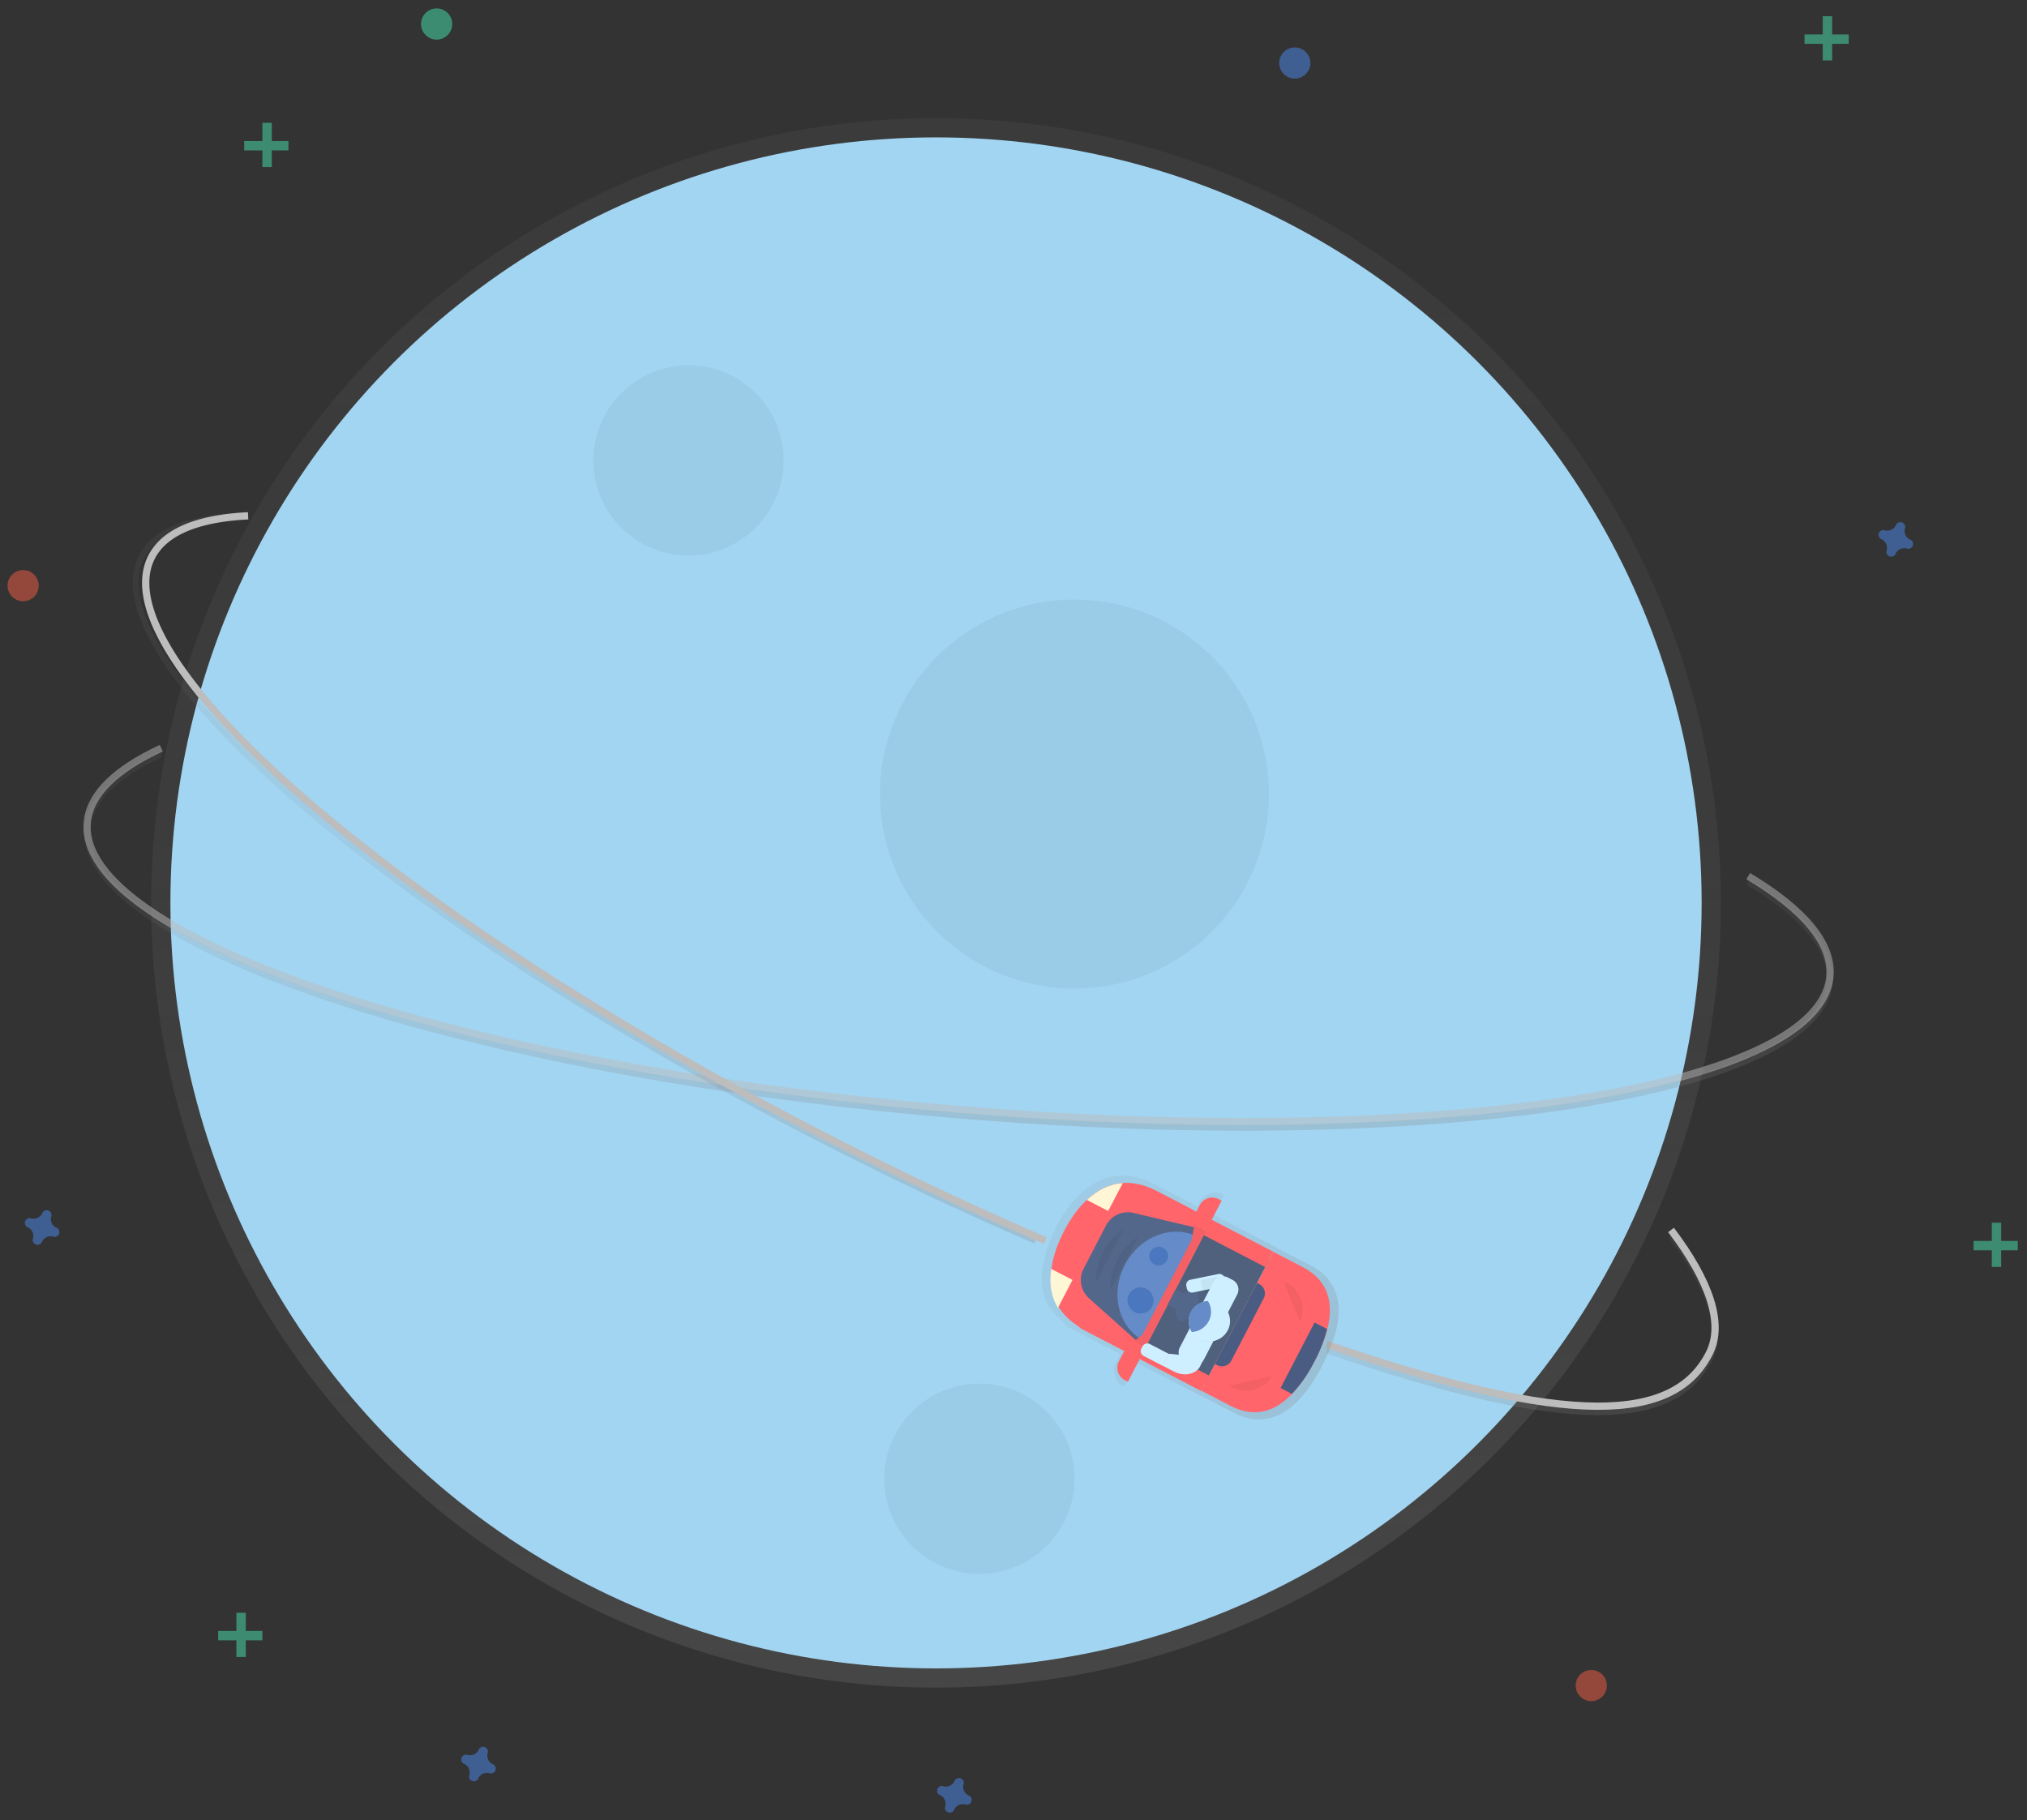 <svg xmlns="http://www.w3.org/2000/svg" width="216" height="194" viewBox="0 0 216 194">
    <rect x="0" y="0" width="216" height="194" fill="#333333" stroke="none"/>
    <defs>
        <linearGradient id="a" x1="50%" x2="50%" y1="100%" y2="0%">
            <stop offset="0%" stop-color="gray" stop-opacity=".25"/>
            <stop offset="54%" stop-color="gray" stop-opacity=".12"/>
            <stop offset="100%" stop-color="gray" stop-opacity=".1"/>
        </linearGradient>
        <linearGradient id="b" x1="50.003%" x2="50.003%" y1="100%" y2="-.006%">
            <stop offset="0%" stop-color="gray" stop-opacity=".25"/>
            <stop offset="54%" stop-color="gray" stop-opacity=".12"/>
            <stop offset="100%" stop-color="gray" stop-opacity=".1"/>
        </linearGradient>
        <linearGradient id="c" x1="49.999%" x2="49.999%" y1="100%" y2=".007%">
            <stop offset="0%" stop-color="gray" stop-opacity=".25"/>
            <stop offset="54%" stop-color="gray" stop-opacity=".12"/>
            <stop offset="100%" stop-color="gray" stop-opacity=".1"/>
        </linearGradient>
        <linearGradient id="d" x1="49.987%" x2="49.987%" y1="100%" y2="-.013%">
            <stop offset="0%" stop-color="gray" stop-opacity=".25"/>
            <stop offset="54%" stop-color="gray" stop-opacity=".12"/>
            <stop offset="100%" stop-color="gray" stop-opacity=".1"/>
        </linearGradient>
        <linearGradient id="e" x1="94.246%" x2="4.529%" y1="69.398%" y2="31.123%">
            <stop offset="0%" stop-color="gray" stop-opacity=".25"/>
            <stop offset="54%" stop-color="gray" stop-opacity=".12"/>
            <stop offset="100%" stop-color="gray" stop-opacity=".1"/>
        </linearGradient>
    </defs>
    <g fill="none" fill-rule="evenodd" transform="translate(-47 -19)">
        <circle cx="146.745" cy="115.226" r="83.636" fill="url(#a)" fill-rule="nonzero"/>
        <circle cx="146.745" cy="115.226" r="81.585" fill="#A2D5F2" fill-rule="nonzero"/>
        <circle cx="120.365" cy="68.07" r="10.134" fill="#000" fill-rule="nonzero" opacity=".05"/>
        <circle cx="151.363" cy="176.598" r="10.134" fill="#000" fill-rule="nonzero" opacity=".05"/>
        <circle cx="161.497" cy="103.626" r="20.721" fill="#000" fill-rule="nonzero" opacity=".05"/>
        <path fill="url(#b)" fill-rule="nonzero" d="M179.518 139.508c-10.263 0-21.189-.491-32.357-1.478-24.824-2.192-47.964-6.566-65.153-12.316-17.312-5.796-26.563-12.344-26.026-18.437.272-3.085 2.99-5.84 8.075-8.186l.259.582c-4.863 2.243-7.455 4.819-7.706 7.661-.25 2.843 1.9 5.902 6.396 8.998 4.418 3.041 10.876 5.992 19.196 8.785 17.145 5.737 40.23 10.099 65.008 12.285s48.272 1.935 66.15-.708c8.678-1.292 15.554-3.06 20.438-5.28 4.971-2.258 7.62-4.863 7.873-7.739.29-3.274-2.67-6.863-8.553-10.377l.328-.55c6.202 3.703 9.181 7.398 8.863 10.984-.537 6.096-10.785 10.923-28.853 13.592-9.837 1.45-21.405 2.181-33.938 2.184z"/>
        <path stroke="#BDBDBD" stroke-width=".775" d="M233.291 112.376c5.869 3.506 9.021 7.15 8.708 10.68-1.082 12.265-43.53 18.54-94.81 14.012-51.279-4.527-91.972-18.14-90.889-30.406.259-3.03 3.062-5.684 7.89-7.922" opacity=".5"/>
        <path fill="url(#c)" fill-rule="nonzero" d="M157.208 151.523a378.158 378.158 0 0 1-22.432-10.579c-22.189-11.349-41.995-24.085-55.77-35.868-13.881-11.871-19.99-21.409-17.204-26.858 1.41-2.76 4.963-4.292 10.555-4.558l.031.638c-5.349.258-8.718 1.669-10.018 4.21-1.3 2.54-.455 6.183 2.553 10.738 2.954 4.476 7.832 9.639 14.499 15.339 13.736 11.757 33.499 24.465 55.644 35.79a378.547 378.547 0 0 0 22.395 10.562l-.253.586z"/>
        <path stroke="#BDBDBD" stroke-width=".775" d="M158.4 151.229a378.812 378.812 0 0 1-22.414-10.569c-45.833-23.44-78.44-51.331-72.833-62.292 1.385-2.708 4.974-4.135 10.287-4.393"/>
        <path fill="url(#d)" fill-rule="nonzero" d="M217.245 169.818c-6.719 0-16.194-2.197-28.985-6.605l.21-.604c24.408 8.408 36.483 8.749 40.374 1.14 1.496-2.926.101-7.363-4.033-12.83l.516-.385c4.357 5.757 5.734 10.302 4.093 13.506-1.976 3.848-5.873 5.775-12.175 5.778z"/>
        <path stroke="#BDBDBD" stroke-width=".775" d="M225.066 150.084c4.135 5.452 5.685 10.013 4.065 13.178-3.718 7.27-14.625 8.01-40.765-.982"/>
        <g fill="#47E6B1" fill-rule="nonzero" opacity=".5">
            <path d="M72.191 190.88h1v4.711h-1z"/>
            <path d="M74.962 192.82v1h-4.711v-1z"/>
        </g>
        <g fill="#47E6B1" fill-rule="nonzero" opacity=".5">
            <path d="M241.234 20.729h1v4.711h-1z"/>
            <path d="M244.005 22.67v1h-4.711v-1z"/>
        </g>
        <g fill="#47E6B1" fill-rule="nonzero" opacity=".5">
            <path d="M259.248 149.31h1v4.712h-1z"/>
            <path d="M262.017 151.252v1h-4.71v-1z"/>
        </g>
        <g fill="#47E6B1" fill-rule="nonzero" opacity=".5">
            <path d="M74.962 32.09h1v4.712h-1z"/>
            <path d="M77.735 34.03v1h-4.711v-1z"/>
        </g>
        <path fill="#4D8AF0" fill-rule="nonzero" d="M99.54 207.035a1.018 1.018 0 0 1-.568-1.23.488.488 0 0 0 .024-.113.517.517 0 0 0-.918-.339.488.488 0 0 0-.057.1 1.018 1.018 0 0 1-1.23.57.488.488 0 0 0-.113-.024.517.517 0 0 0-.339.917.488.488 0 0 0 .101.057c.474.206.719.735.569 1.23a.488.488 0 0 0-.024.114.517.517 0 0 0 .918.338.488.488 0 0 0 .056-.1 1.018 1.018 0 0 1 1.23-.569c.037.012.075.02.114.023a.517.517 0 0 0 .339-.917.488.488 0 0 0-.101-.057zM150.252 210.371a1.018 1.018 0 0 1-.569-1.23.488.488 0 0 0 .024-.113.517.517 0 0 0-.918-.339.488.488 0 0 0-.057.1 1.018 1.018 0 0 1-1.23.57.488.488 0 0 0-.113-.024.517.517 0 0 0-.339.917.488.488 0 0 0 .101.057c.474.206.719.735.569 1.23a.488.488 0 0 0-.024.114.517.517 0 0 0 .918.338.488.488 0 0 0 .056-.1 1.018 1.018 0 0 1 1.23-.569c.037.012.075.02.114.023a.517.517 0 0 0 .339-.917.488.488 0 0 0-.101-.057zM250.57 76.52a1.018 1.018 0 0 1-.568-1.23.488.488 0 0 0 .023-.114.517.517 0 0 0-.917-.338.488.488 0 0 0-.057.1 1.018 1.018 0 0 1-1.23.57.488.488 0 0 0-.114-.024.517.517 0 0 0-.338.917.488.488 0 0 0 .1.057c.475.206.72.735.57 1.23a.488.488 0 0 0-.024.114.517.517 0 0 0 .917.338.488.488 0 0 0 .057-.1 1.018 1.018 0 0 1 1.23-.57c.037.013.075.021.114.024a.517.517 0 0 0 .338-.917.488.488 0 0 0-.1-.057zM53.04 149.854a1.018 1.018 0 0 1-.57-1.23.488.488 0 0 0 .024-.114.517.517 0 0 0-.917-.338.488.488 0 0 0-.057.1 1.018 1.018 0 0 1-1.23.569.488.488 0 0 0-.114-.023.517.517 0 0 0-.338.917.488.488 0 0 0 .1.057c.475.206.72.735.569 1.23a.488.488 0 0 0-.023.114.517.517 0 0 0 .917.338.488.488 0 0 0 .057-.1 1.018 1.018 0 0 1 1.23-.57c.037.013.075.02.113.024a.517.517 0 0 0 .339-.917.488.488 0 0 0-.1-.057z" opacity=".5"/>
        <circle cx="49.466" cy="81.417" r="1.662" fill="#F55F44" fill-rule="nonzero" opacity=".5"/>
        <circle cx="184.978" cy="25.716" r="1.662" fill="#4D8AF0" fill-rule="nonzero" opacity=".5"/>
        <circle cx="93.528" cy="21.558" r="1.662" fill="#47E6B1" fill-rule="nonzero" opacity=".5"/>
        <circle cx="216.57" cy="198.64" r="1.662" fill="#F55F44" fill-rule="nonzero" opacity=".5"/>
        <path fill="url(#e)" fill-rule="nonzero" d="M177.415 146.327a1.969 1.969 0 0 0-2.654.84l-.201.387-.46-.24-4.112-2.135-.894-.465a.775.775 0 0 0-.405-.085c-3.936-1.292-7.093 1.196-9.13 5.116a12.842 12.842 0 0 0-1.418 4.31l-.047-.023c-.227 1.615-.015 3.13.775 4.411l.068-.132c.395.651.905 1.225 1.504 1.695a.6.6 0 0 0 .307.393l5.628 2.923-.429.824c-.5.965-.124 2.153.84 2.654l1.336-2.584 6.94 3.604.455-.873.455-.873.68-1.31h.023l-1.576 3.033 3.32 1.747c4.041 2.098 7.13-.597 9.372-4.773v-.023l.137-.258v-.024l.116-.23c2.145-4.25 2.584-8.323-1.478-10.429l-3.31-1.705-1.827 3.52h-.023l.933-1.796.429-.825.478-.922-6.94-3.618 1.108-2.134z"/>
        <path fill="#4F617D" fill-rule="nonzero" d="M168.831 163l6.828-13.144 6.572 3.414-6.827 13.143z"/>
        <path fill="#FF656A" fill-rule="nonzero" d="M187.082 164.087v-.024c-2.122 4.083-5.07 6.783-8.96 4.765l-3.128-1.625 7.695-14.788 3.126 1.625c3.89 2.02 3.388 5.964 1.267 10.047z"/>
        <path fill="#4A5C81" fill-rule="nonzero" d="M184.666 167.554a14.38 14.38 0 0 0 2.416-3.478 15.274 15.274 0 0 0 1.336-3.434l-1.336-.695-3.618 6.977 1.202.63zM176.47 164.358l4.48-8.626.241.125a1.116 1.116 0 0 1 .476 1.505l-3.454 6.65c-.284.547-.958.76-1.505.476l-.241-.125.002-.005z"/>
        <path fill="#FF6469" fill-rule="nonzero" d="M161.697 158.66l.166-.32 13.965 7.253-.853 1.642-12.641-6.567a1.488 1.488 0 0 1-.637-2.008zM167.862 146.789l.167-.321a1.488 1.488 0 0 1 2.007-.635l12.644 6.568-.853 1.642-13.965-7.254z"/>
        <path fill="#FF656A" fill-rule="nonzero" d="M174.071 147.91l-7.68 14.789-3.875-2.008c-4.272-2.22-4.249-6.41-2.13-10.493 2.122-4.083 5.538-6.512 9.82-4.295l3.865 2.008z"/>
        <path fill="#FFF6D5" fill-rule="nonzero" d="M159.738 158.381l1.55-2.971-2.271-1.179c-.222 1.52-.02 2.943.72 4.15zM166.64 145.092l-1.55 2.971-2.272-1.178c1.129-1.052 2.408-1.708 3.822-1.793z"/>
        <path fill="#FF6469" fill-rule="nonzero" d="M166.235 164.088l.596-1.146 1.642.853-1.282 2.467-.316-.164a1.488 1.488 0 0 1-.64-2.01zM177.182 146.966l-1.28 2.465-1.642-.853.595-1.146a1.488 1.488 0 0 1 2.007-.635l.321.167v.002z"/>
        <path fill="#53678B" fill-rule="nonzero" d="M175.05 149.986l-6.423 12.37-5.577-4.988a2.623 2.623 0 0 1-.578-3.163l2.387-4.594a2.623 2.623 0 0 1 2.933-1.344l7.258 1.719z"/>
        <path fill="#658BC8" fill-rule="nonzero" d="M168.908 161.921c-2.723-1.413-3.64-5.041-2.049-8.106 1.592-3.064 5.088-4.393 7.81-2.984"/>
        <path fill="#FF656A" fill-rule="nonzero" d="M175.495 150.247l-6.4 12.323-1.233-.641.868-.667 5.258-10.121.274-1.535z"/>
        <path fill="#000" fill-rule="nonzero" d="M175.495 150.247l-6.4 12.323-1.233-.641.868-.667 5.258-10.121.274-1.535z" opacity=".05"/>
        <path fill="#53678B" fill-rule="nonzero" d="M171.425 158.06l.853-1.642 1.642.853-.853 1.641z"/>
        <ellipse cx="173.498" cy="158.09" fill="#53678B" fill-rule="nonzero" rx="1.85" ry="1" transform="rotate(-62.55 173.498 158.09)"/>
        <path fill="#000" fill-rule="nonzero" d="M178.001 166.676a3.17 3.17 0 0 0 4.515-1.008M183.764 155.59a3.17 3.17 0 0 1 1.767 4.27M163.797 155.645s-.364-3.318 2.987-5.75M165.348 156.45s-.365-3.317 2.987-5.749" opacity=".05"/>
        <circle cx="168.535" cy="157.599" r="1.388" fill="#4A77BE" fill-rule="nonzero" transform="rotate(-62.55 168.535 157.6)"/>
        <circle cx="170.471" cy="152.869" r="1" fill="#4A77BE" fill-rule="nonzero" transform="rotate(-62.55 170.471 152.869)"/>
        <path fill="#CDEFFF" fill-rule="nonzero" d="M173.47 156.313l-.053-.266a.558.558 0 0 1 .435-.659l2.976-.607a.571.571 0 0 1 .673.445l.164.803-3.545.724a.558.558 0 0 1-.65-.44z"/>
        <path fill="#000" fill-rule="nonzero" d="M175.218 156.794l-.275-1.36 1.623-.33a1.116 1.116 0 0 1 1.316.873l.054.266-2.718.55z" opacity=".05"/>
        <path fill="#CDEFFF" fill-rule="nonzero" d="M172.723 162.598l1.119-2.153 2.55 1.325-1.119 2.153a1.15 1.15 0 0 1-1.55.49l-.498-.258a1.15 1.15 0 0 1-.502-1.557z"/>
        <path fill="#CDEFFF" fill-rule="nonzero" d="M175.332 163.67l-.462.99c-.502.832-1.716 1.06-2.763.517l-1.214-.63.659-1.272 3.78.396z"/>
        <path fill="#CDEFFF" fill-rule="nonzero" d="M168.622 162.733l.129-.247a.576.576 0 0 1 .777-.246l2.03 1.054-.66 1.27-2.03-1.054a.576.576 0 0 1-.246-.777z"/>
        <path fill="#000" fill-rule="nonzero" d="M174.916 161.792c.421.219.903.292 1.37.207l.067-.132-2.48-1.292a2.14 2.14 0 0 0 1.043 1.217z" opacity=".05"/>
        <path fill="#CDEFFF" fill-rule="nonzero" d="M178.84 156.966l-1.116 2.15-2.541-1.32 1.118-2.152a1.15 1.15 0 0 1 1.55-.49l.498.258a1.15 1.15 0 0 1 .49 1.55l.002.004z"/>
        <path fill="#000" fill-rule="nonzero" d="M176.932 157.916c.422.218.76.571.958 1.003l-.067.131-2.48-1.292a2.14 2.14 0 0 1 1.589.158z" opacity=".05"/>
        <circle cx="175.93" cy="159.789" r="2.147" fill="#CDEFFF" fill-rule="nonzero" transform="rotate(-62.55 175.93 159.789)"/>
        <circle cx="175.823" cy="159.821" r="2.147" fill="#CDEFFF" fill-rule="nonzero" transform="rotate(-62.55 175.823 159.82)"/>
        <path fill="#658BC8" fill-rule="nonzero" d="M173.903 158.81a2.145 2.145 0 0 0 .096 2.145 2.147 2.147 0 0 0 1.713-3.297 2.145 2.145 0 0 0-1.809 1.152z"/>
    </g>
</svg>
